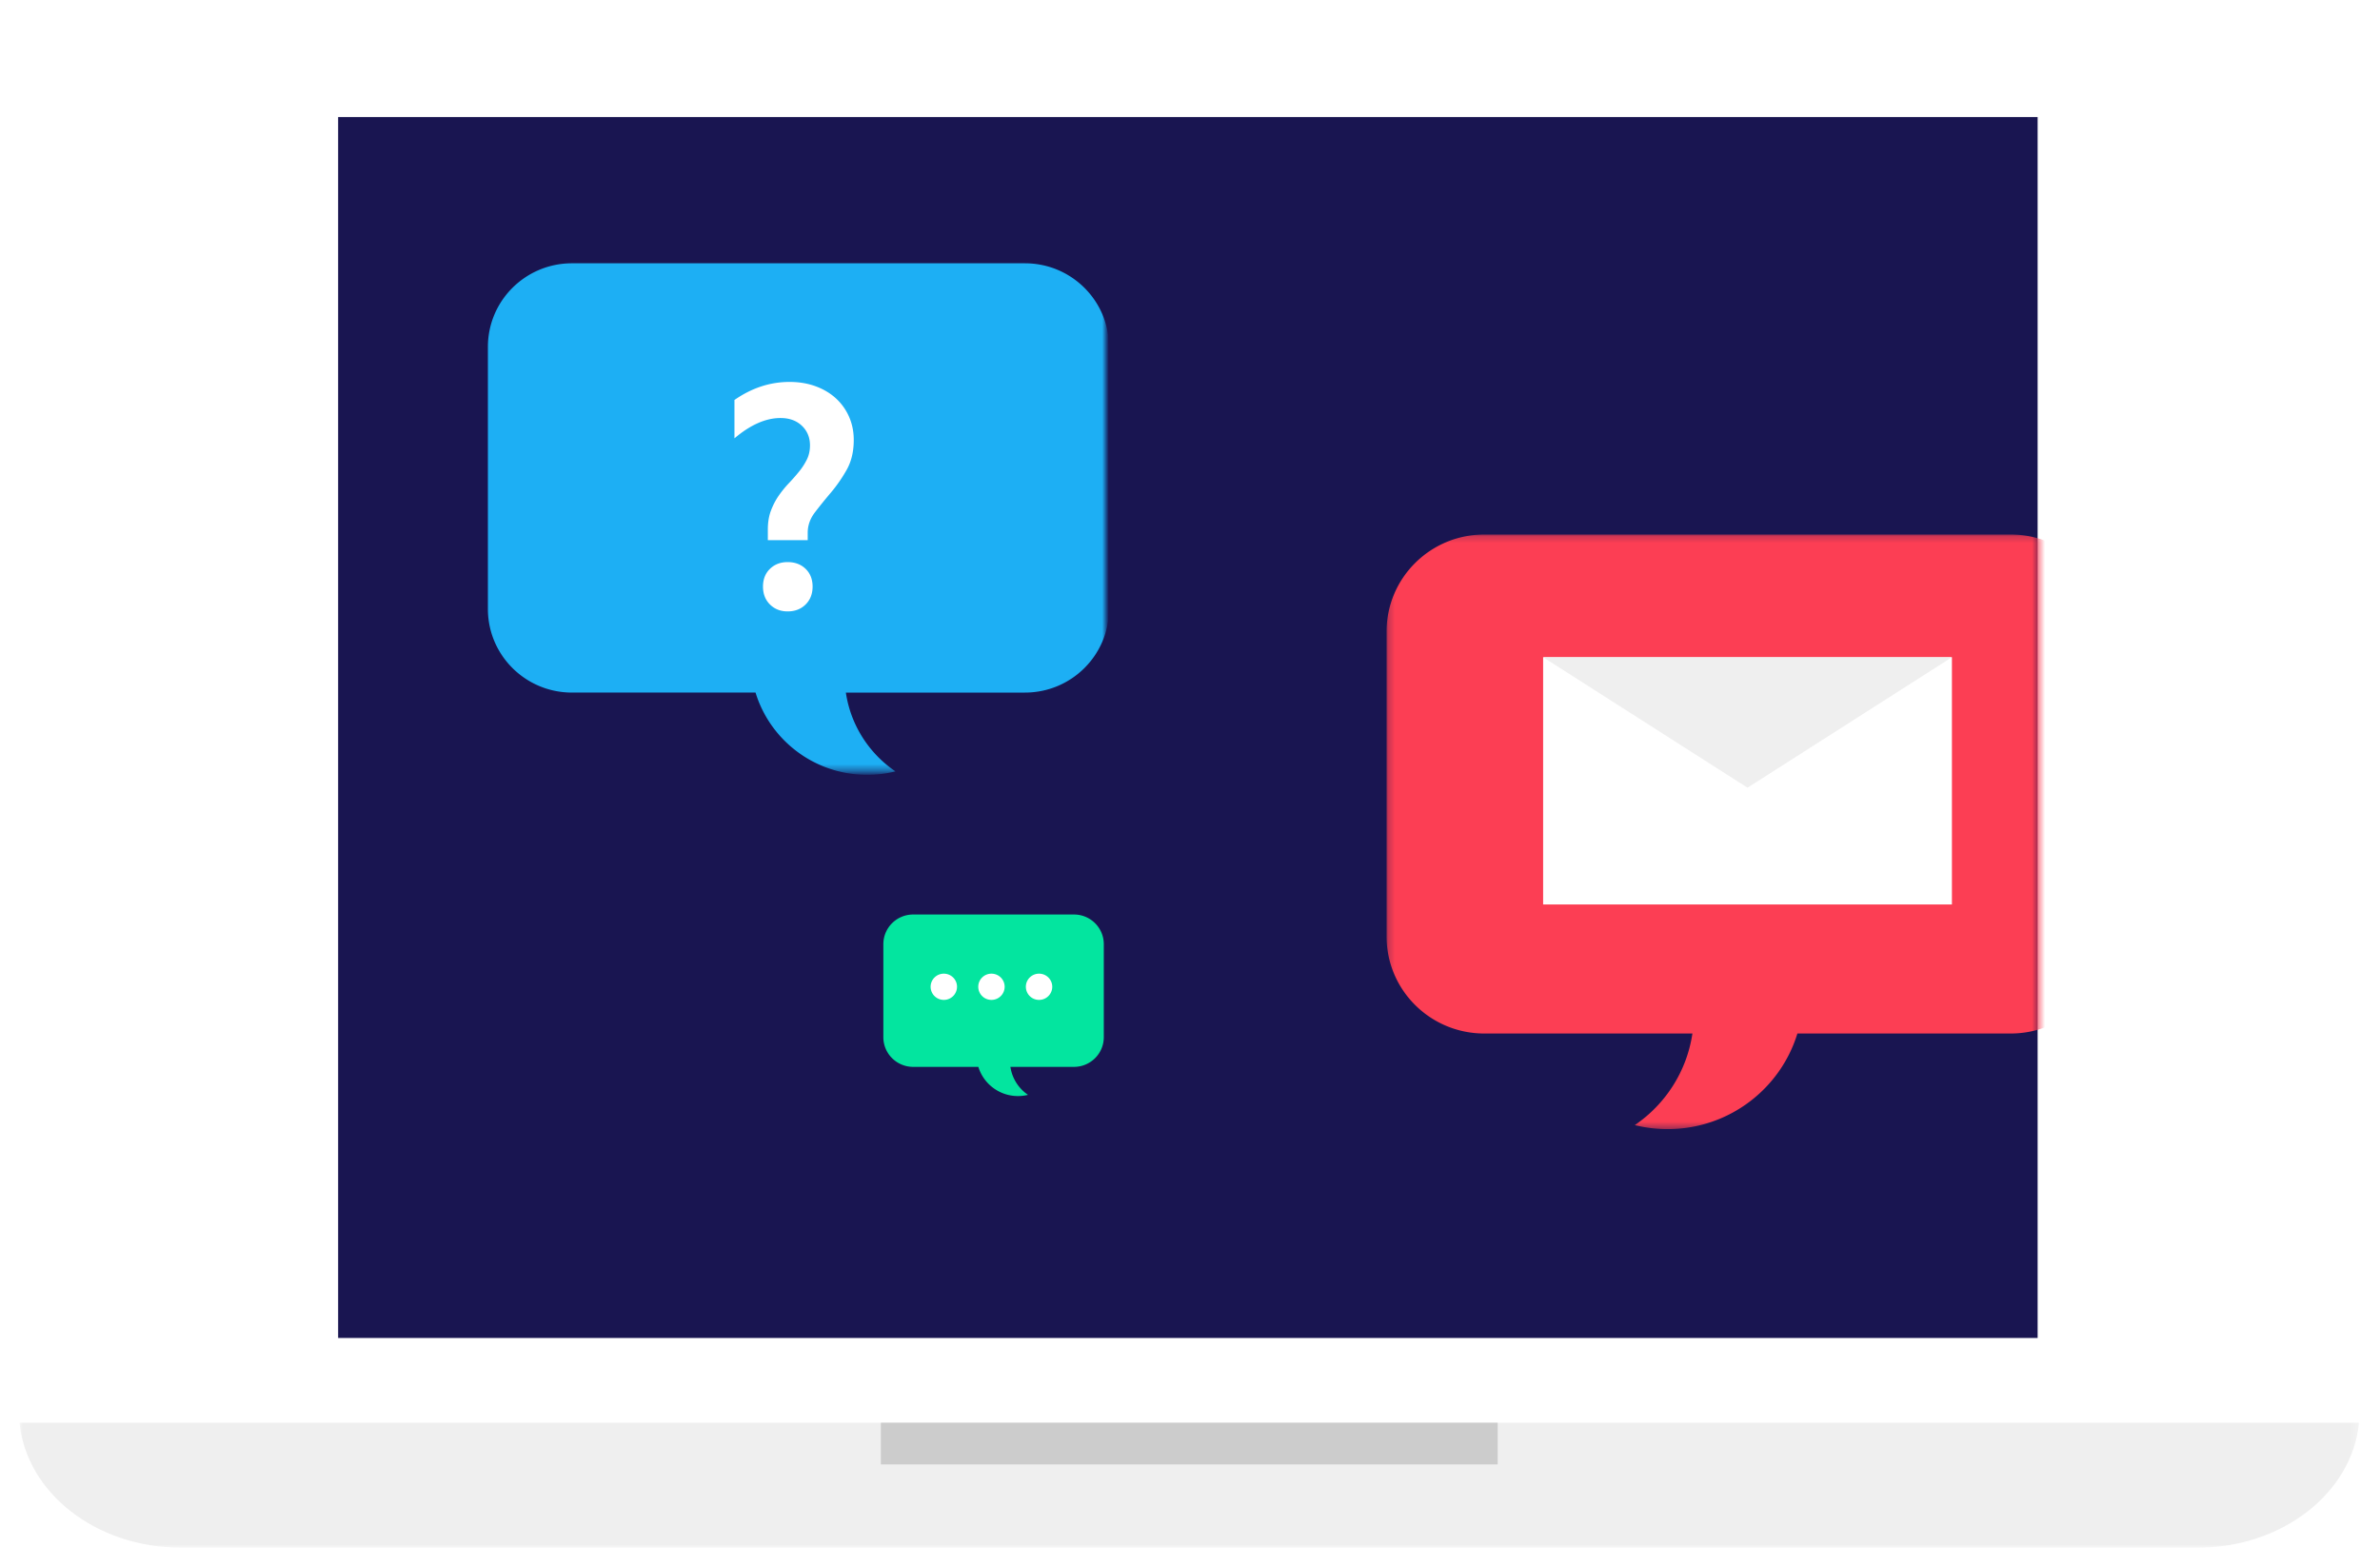 <svg width="366" height="241" fill="none" xmlns="http://www.w3.org/2000/svg"><g clip-path="url(#clip0_955_40143)"><g filter="url(#filter0_d_955_40143)"><mask id="mask0_955_40143" style="mask-type:alpha" maskUnits="userSpaceOnUse" x="39" y="1" width="288" height="223"><path fill-rule="evenodd" clip-rule="evenodd" d="M39.117 1.3H326.67v221.901H39.117V1.301z" fill="#fff"/></mask><g mask="url(#mask0_955_40143)"><path fill-rule="evenodd" clip-rule="evenodd" d="M326.669 214.655c0 4.729-3.621 8.546-8.073 8.546H47.186c-4.45 0-8.069-3.817-8.069-8.546V9.849c0-4.729 3.618-8.55 8.07-8.55h271.409c4.452 0 8.073 3.821 8.073 8.55v204.806z" fill="#fff"/></g><mask id="mask1_955_40143" style="mask-type:alpha" maskUnits="userSpaceOnUse" x="3" y="1" width="360" height="235"><path fill-rule="evenodd" clip-rule="evenodd" d="M3 236h359.778V1.3H3V236z" fill="#fff"/></mask><g mask="url(#mask1_955_40143)" fill-rule="evenodd" clip-rule="evenodd"><path d="M52 203.755h261.35V16H52v187.755z" fill="#191551"/><path d="M3 216.793C4.073 227.539 14.728 236 27.84 236h310.094c13.119 0 23.767-8.461 24.845-19.207H3z" fill="#EFEFEF"/><path d="M135.461 223.201h94.855v-6.409h-94.855v6.409z" fill="#CCC"/></g></g><mask id="mask2_955_40143" style="mask-type:alpha" maskUnits="userSpaceOnUse" x="68" y="37" width="103" height="82"><path fill-rule="evenodd" clip-rule="evenodd" d="M68 37h102.005v81.604H68V37z" fill="#fff"/></mask><g mask="url(#mask2_955_40143)"><path fill-rule="evenodd" clip-rule="evenodd" d="M157.616 40.489H87.959c-7.14 0-12.928 5.754-12.928 12.853v40.311c0 7.099 5.788 12.853 12.928 12.853h28.23c2.214 7.25 8.95 12.562 16.974 12.648a18.074 18.074 0 004.54-.528c-4.041-2.749-6.882-7.1-7.624-12.12h27.537c7.14 0 12.928-5.754 12.928-12.853V53.342c0-7.099-5.788-12.853-12.928-12.853z" fill="#1DAFF4"/></g><path fill-rule="evenodd" clip-rule="evenodd" d="M117.334 90.206c0-1.123.357-2.032 1.071-2.726.715-.694 1.621-1.04 2.717-1.04 1.13 0 2.053.346 2.768 1.04.714.694 1.072 1.603 1.072 2.726 0 1.124-.358 2.04-1.072 2.75-.715.71-1.638 1.066-2.768 1.066-1.096 0-2.002-.356-2.717-1.066-.714-.71-1.071-1.626-1.071-2.75zm.746-8.773c0-1.09.157-2.056.474-2.899.316-.843.714-1.611 1.196-2.305a16.217 16.217 0 011.571-1.933 30.4 30.4 0 001.57-1.785 9.852 9.852 0 001.196-1.858c.316-.644.474-1.363.474-2.156 0-1.222-.416-2.23-1.246-3.023-.831-.793-1.928-1.19-3.291-1.19-2.26 0-4.619 1.041-7.079 3.123v-5.898c2.659-1.85 5.484-2.776 8.475-2.776 1.463 0 2.8.224 4.014.67 1.212.446 2.251 1.065 3.116 1.858a8.413 8.413 0 012.018 2.825c.482 1.091.723 2.28.723 3.569 0 1.784-.366 3.32-1.096 4.61a22.877 22.877 0 01-2.443 3.518 75.7 75.7 0 00-2.444 3.023c-.731.96-1.096 2-1.096 3.123v1.14h-6.132v-1.636z" fill="#fff"/><path fill-rule="evenodd" clip-rule="evenodd" d="M135.844 145.195v14.308c0 2.519 2.054 4.561 4.588 4.561h10.019a6.366 6.366 0 006.025 4.489 6.432 6.432 0 001.611-.187 6.328 6.328 0 01-2.706-4.302h9.774c2.533 0 4.588-2.042 4.588-4.561v-14.308c0-2.519-2.055-4.561-4.588-4.561h-24.723c-2.534 0-4.588 2.042-4.588 4.561z" fill="#03E59F"/><path fill-rule="evenodd" clip-rule="evenodd" d="M143.113 151.748c0-1.115.909-2.017 2.029-2.017 1.121 0 2.03.902 2.03 2.017a2.024 2.024 0 01-2.03 2.017 2.023 2.023 0 01-2.029-2.017zm7.326 0c0-1.115.908-2.017 2.029-2.017s2.029.902 2.029 2.017a2.023 2.023 0 01-2.029 2.017 2.023 2.023 0 01-2.029-2.017zm7.32 0c0-1.115.909-2.017 2.029-2.017 1.121 0 2.029.902 2.029 2.017a2.023 2.023 0 01-2.029 2.017 2.023 2.023 0 01-2.029-2.017z" fill="#fff"/><mask id="mask3_955_40143" style="mask-type:alpha" maskUnits="userSpaceOnUse" x="213" y="82" width="101" height="92"><path fill-rule="evenodd" clip-rule="evenodd" d="M213.227 82.198H313.54v91.437H213.227V82.198z" fill="#fff"/></mask><g mask="url(#mask3_955_40143)"><path fill-rule="evenodd" clip-rule="evenodd" d="M309.219 82.198h-80.965c-8.3 0-15.027 6.688-15.027 14.94v46.856c0 8.251 6.727 14.939 15.027 14.939h32.007c-.862 5.835-4.164 10.892-8.862 14.088a21.06 21.06 0 005.277.613c9.327-.1 17.157-6.274 19.731-14.701h32.812c8.299 0 15.027-6.688 15.027-14.939V97.138c0-8.252-6.728-14.94-15.027-14.94z" fill="#FC3E54"/></g><mask id="mask4_955_40143" style="mask-type:alpha" maskUnits="userSpaceOnUse" x="100" y="54" width="214" height="145"><path fill-rule="evenodd" clip-rule="evenodd" d="M100 198.409h213.54V54.144H100V198.41z" fill="#fff"/></mask><g mask="url(#mask4_955_40143)" fill-rule="evenodd" clip-rule="evenodd"><path d="M237.305 139.09h62.864v-38.02h-62.864v38.02z" fill="#fff"/><path d="M300.169 101.071l-31.432 20.063-31.432-20.063h62.864z" fill="#EFEFEF"/></g></g><defs><clipPath id="clip0_955_40143"><path fill="#fff" d="M0 0h366v241H0z"/></clipPath><filter id="filter0_d_955_40143" x="0" y=".301" width="365.777" height="240.699" filterUnits="userSpaceOnUse" color-interpolation-filters="sRGB"><feFlood flood-opacity="0" result="BackgroundImageFix"/><feColorMatrix in="SourceAlpha" values="0 0 0 0 0 0 0 0 0 0 0 0 0 0 0 0 0 0 127 0" result="hardAlpha"/><feOffset dy="2"/><feGaussianBlur stdDeviation="1.5"/><feColorMatrix values="0 0 0 0 0 0 0 0 0 0 0 0 0 0 0 0 0 0 0.15 0"/><feBlend in2="BackgroundImageFix" result="effect1_dropShadow_955_40143"/><feBlend in="SourceGraphic" in2="effect1_dropShadow_955_40143" result="shape"/></filter></defs></svg>